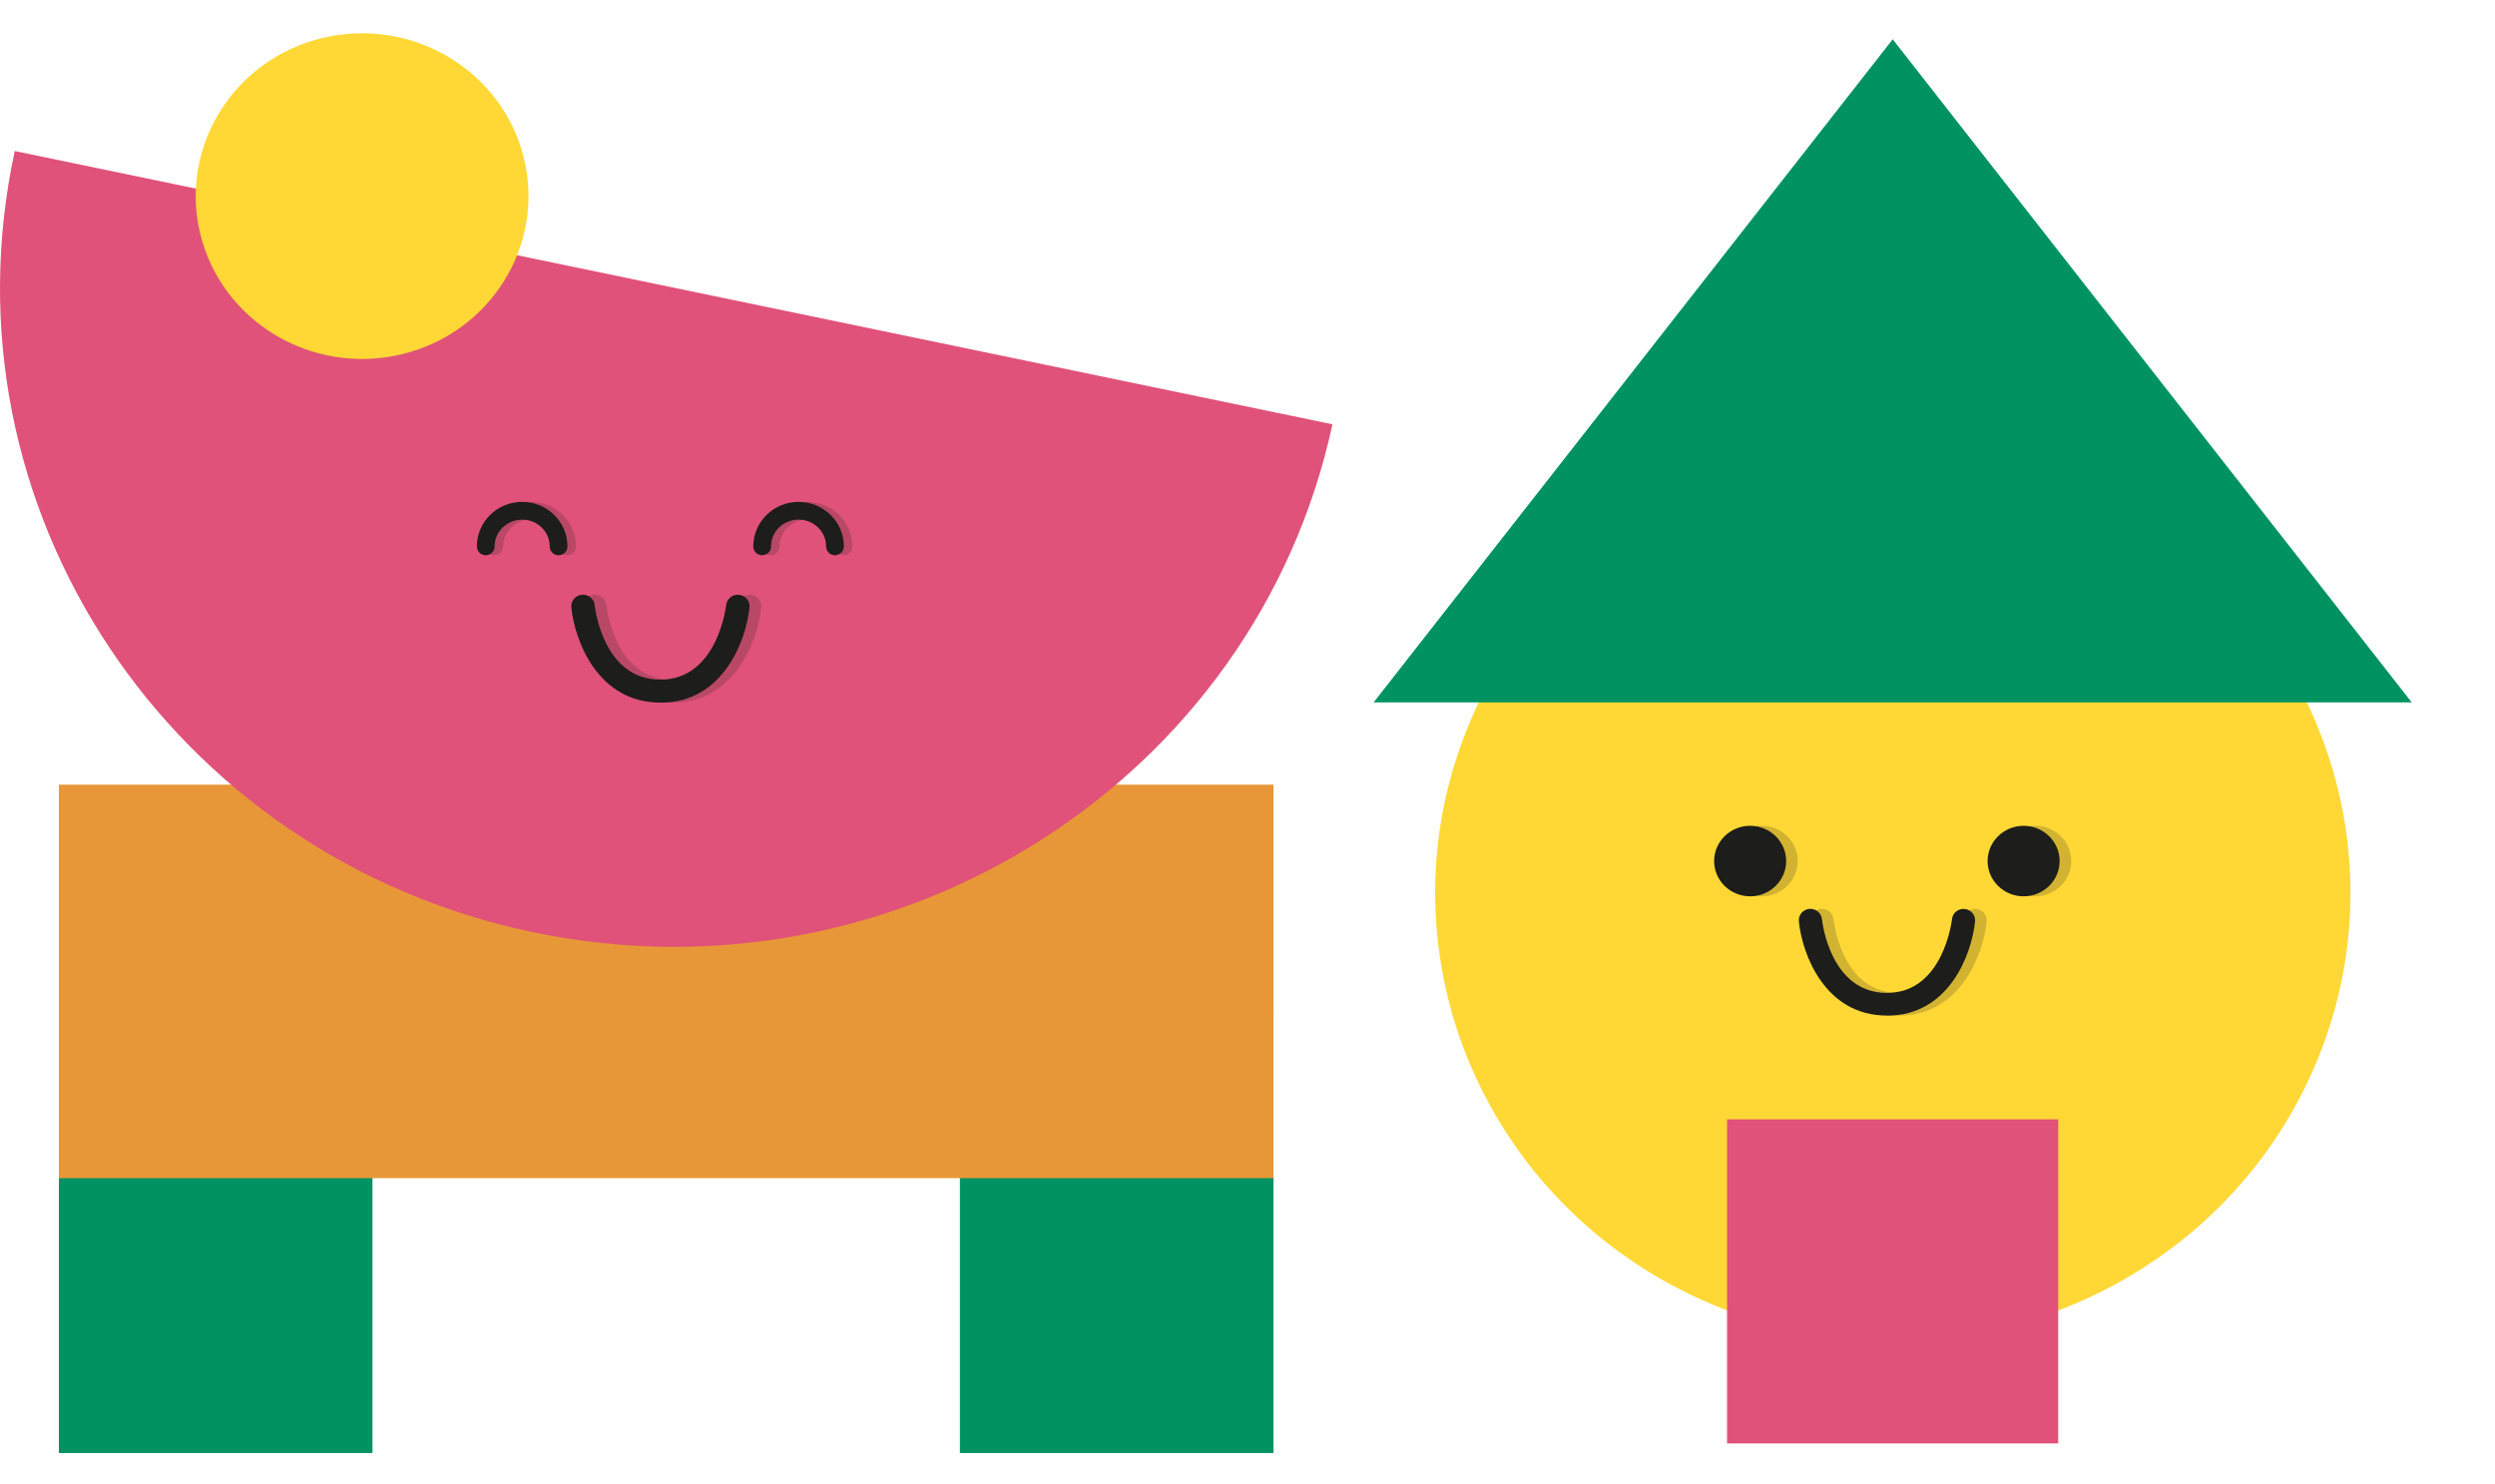 <svg xmlns="http://www.w3.org/2000/svg" width="422" height="251" viewBox="0 0 422 251" fill="none"><path d="M62.999 171H9.959V245.765H62.999V171Z" fill="#009361"></path><path d="M215.395 171H162.355V245.765H215.395V171Z" fill="#009361"></path><path d="M215.394 132.719H9.959V199.276H215.394V132.719Z" fill="#E89738"></path><path d="M2.498 25.546C-10.545 85.777 28.772 144.946 90.315 157.712C151.857 170.477 212.329 131.997 225.372 71.767L2.498 25.546Z" fill="#E05279"></path><path d="M67.767 59.962C82.885 56.438 92.221 41.586 88.619 26.79C85.018 11.994 69.843 2.858 54.725 6.382C39.607 9.907 30.271 24.759 33.873 39.555C37.474 54.35 52.65 63.487 67.767 59.962Z" fill="#FFD836"></path><g style="mix-blend-mode:hard-light"><g style="mix-blend-mode:hard-light"><path d="M95.925 92.415C95.925 89.089 93.164 86.386 89.766 86.386C86.367 86.386 83.606 89.089 83.606 92.415" stroke="#222222" stroke-opacity="0.2" stroke-width="3" stroke-linecap="round" stroke-linejoin="round"></path><path d="M142.675 92.415C142.675 89.089 139.914 86.386 136.515 86.386C133.117 86.386 130.355 89.089 130.355 92.415" stroke="#222222" stroke-opacity="0.2" stroke-width="3" stroke-linecap="round" stroke-linejoin="round"></path></g><path d="M113.669 118.836C103.041 118.836 99.166 108.293 98.616 102.717C98.515 101.655 99.31 100.707 100.395 100.594C101.479 100.495 102.448 101.259 102.564 102.335C102.622 102.844 103.995 114.958 113.684 114.958C123.372 114.958 124.789 102.462 124.803 102.349C124.905 101.288 125.888 100.495 126.972 100.608C128.057 100.707 128.852 101.655 128.751 102.731C128.187 108.307 124.326 118.85 113.698 118.85L113.669 118.836Z" fill="#222222" fill-opacity="0.2"></path></g><path d="M94.48 92.415C94.48 89.089 91.718 86.386 88.32 86.386C84.922 86.386 82.16 89.089 82.16 92.415" stroke="#1D1D1B" stroke-width="3" stroke-linecap="round" stroke-linejoin="round"></path><path d="M141.23 92.415C141.23 89.089 138.468 86.386 135.07 86.386C131.672 86.386 128.91 89.089 128.91 92.415" stroke="#1D1D1B" stroke-width="3" stroke-linecap="round" stroke-linejoin="round"></path><path d="M111.687 118.836C101.058 118.836 97.183 108.293 96.634 102.717C96.532 101.655 97.328 100.707 98.412 100.594C99.497 100.495 100.466 101.259 100.581 102.335C100.639 102.844 102.013 114.958 111.701 114.958C121.389 114.958 122.806 102.462 122.821 102.349C122.922 101.288 123.891 100.495 124.99 100.608C126.074 100.707 126.87 101.655 126.769 102.731C126.205 108.307 122.344 118.85 111.716 118.85L111.687 118.836Z" fill="#1D1D1B"></path><path d="M391.224 181.014C408.137 142.598 390.027 98.036 350.774 81.484C311.521 64.931 265.99 82.655 249.077 121.071C232.164 159.488 250.274 204.049 289.527 220.602C328.779 237.154 374.311 219.43 391.224 181.014Z" fill="#FFD836"></path><path d="M348.12 189.328H292.111V244.142H348.12V189.328Z" fill="#E05279"></path><g style="mix-blend-mode:hard-light"><path d="M304.068 145.641C304.068 142.352 301.337 139.678 297.976 139.678C294.615 139.678 291.883 142.352 291.883 145.641C291.883 148.931 294.615 151.604 297.976 151.604C301.337 151.604 304.068 148.931 304.068 145.641Z" fill="#222222" fill-opacity="0.2"></path><path d="M350.324 145.641C350.324 142.352 347.593 139.678 344.231 139.678C340.87 139.678 338.139 142.352 338.139 145.641C338.139 148.931 340.87 151.604 344.231 151.604C347.593 151.604 350.324 148.931 350.324 145.641Z" fill="#222222" fill-opacity="0.2"></path><path d="M321.104 171.775C310.592 171.775 306.759 161.346 306.216 155.831C306.116 154.782 306.902 153.844 307.975 153.732C309.048 153.634 310.006 154.39 310.12 155.453C310.177 155.957 311.536 167.939 321.119 167.939C330.701 167.939 332.103 155.579 332.117 155.467C332.217 154.418 333.19 153.634 334.263 153.746C335.335 153.844 336.122 154.796 336.022 155.845C335.464 161.36 331.645 171.789 321.133 171.789L321.104 171.775Z" fill="#222222" fill-opacity="0.2"></path></g><g style="mix-blend-mode:hard-light"><path d="M302.109 145.641C302.109 142.352 299.378 139.678 296.017 139.678C292.656 139.678 289.924 142.352 289.924 145.641C289.924 148.931 292.656 151.604 296.017 151.604C299.378 151.604 302.109 148.931 302.109 145.641Z" fill="#1D1D1B"></path></g><g style="mix-blend-mode:hard-light"><path d="M348.363 145.641C348.363 142.352 345.632 139.678 342.271 139.678C338.909 139.678 336.178 142.352 336.178 145.641C336.178 148.931 338.909 151.604 342.271 151.604C345.632 151.604 348.363 148.931 348.363 145.641Z" fill="#1D1D1B"></path></g><g style="mix-blend-mode:hard-light"><path d="M319.143 171.775C308.631 171.775 304.798 161.346 304.255 155.831C304.155 154.782 304.941 153.844 306.014 153.732C307.087 153.634 308.045 154.39 308.159 155.453C308.216 155.957 309.575 167.939 319.158 167.939C328.74 167.939 330.142 155.579 330.156 155.467C330.256 154.418 331.215 153.634 332.302 153.746C333.374 153.844 334.161 154.796 334.061 155.845C333.503 161.36 329.684 171.789 319.172 171.789L319.143 171.775Z" fill="#1D1D1B"></path></g><path d="M320.131 6.645L232.328 118.807H320.131H407.919L320.131 6.645Z" fill="#009361"></path></svg>